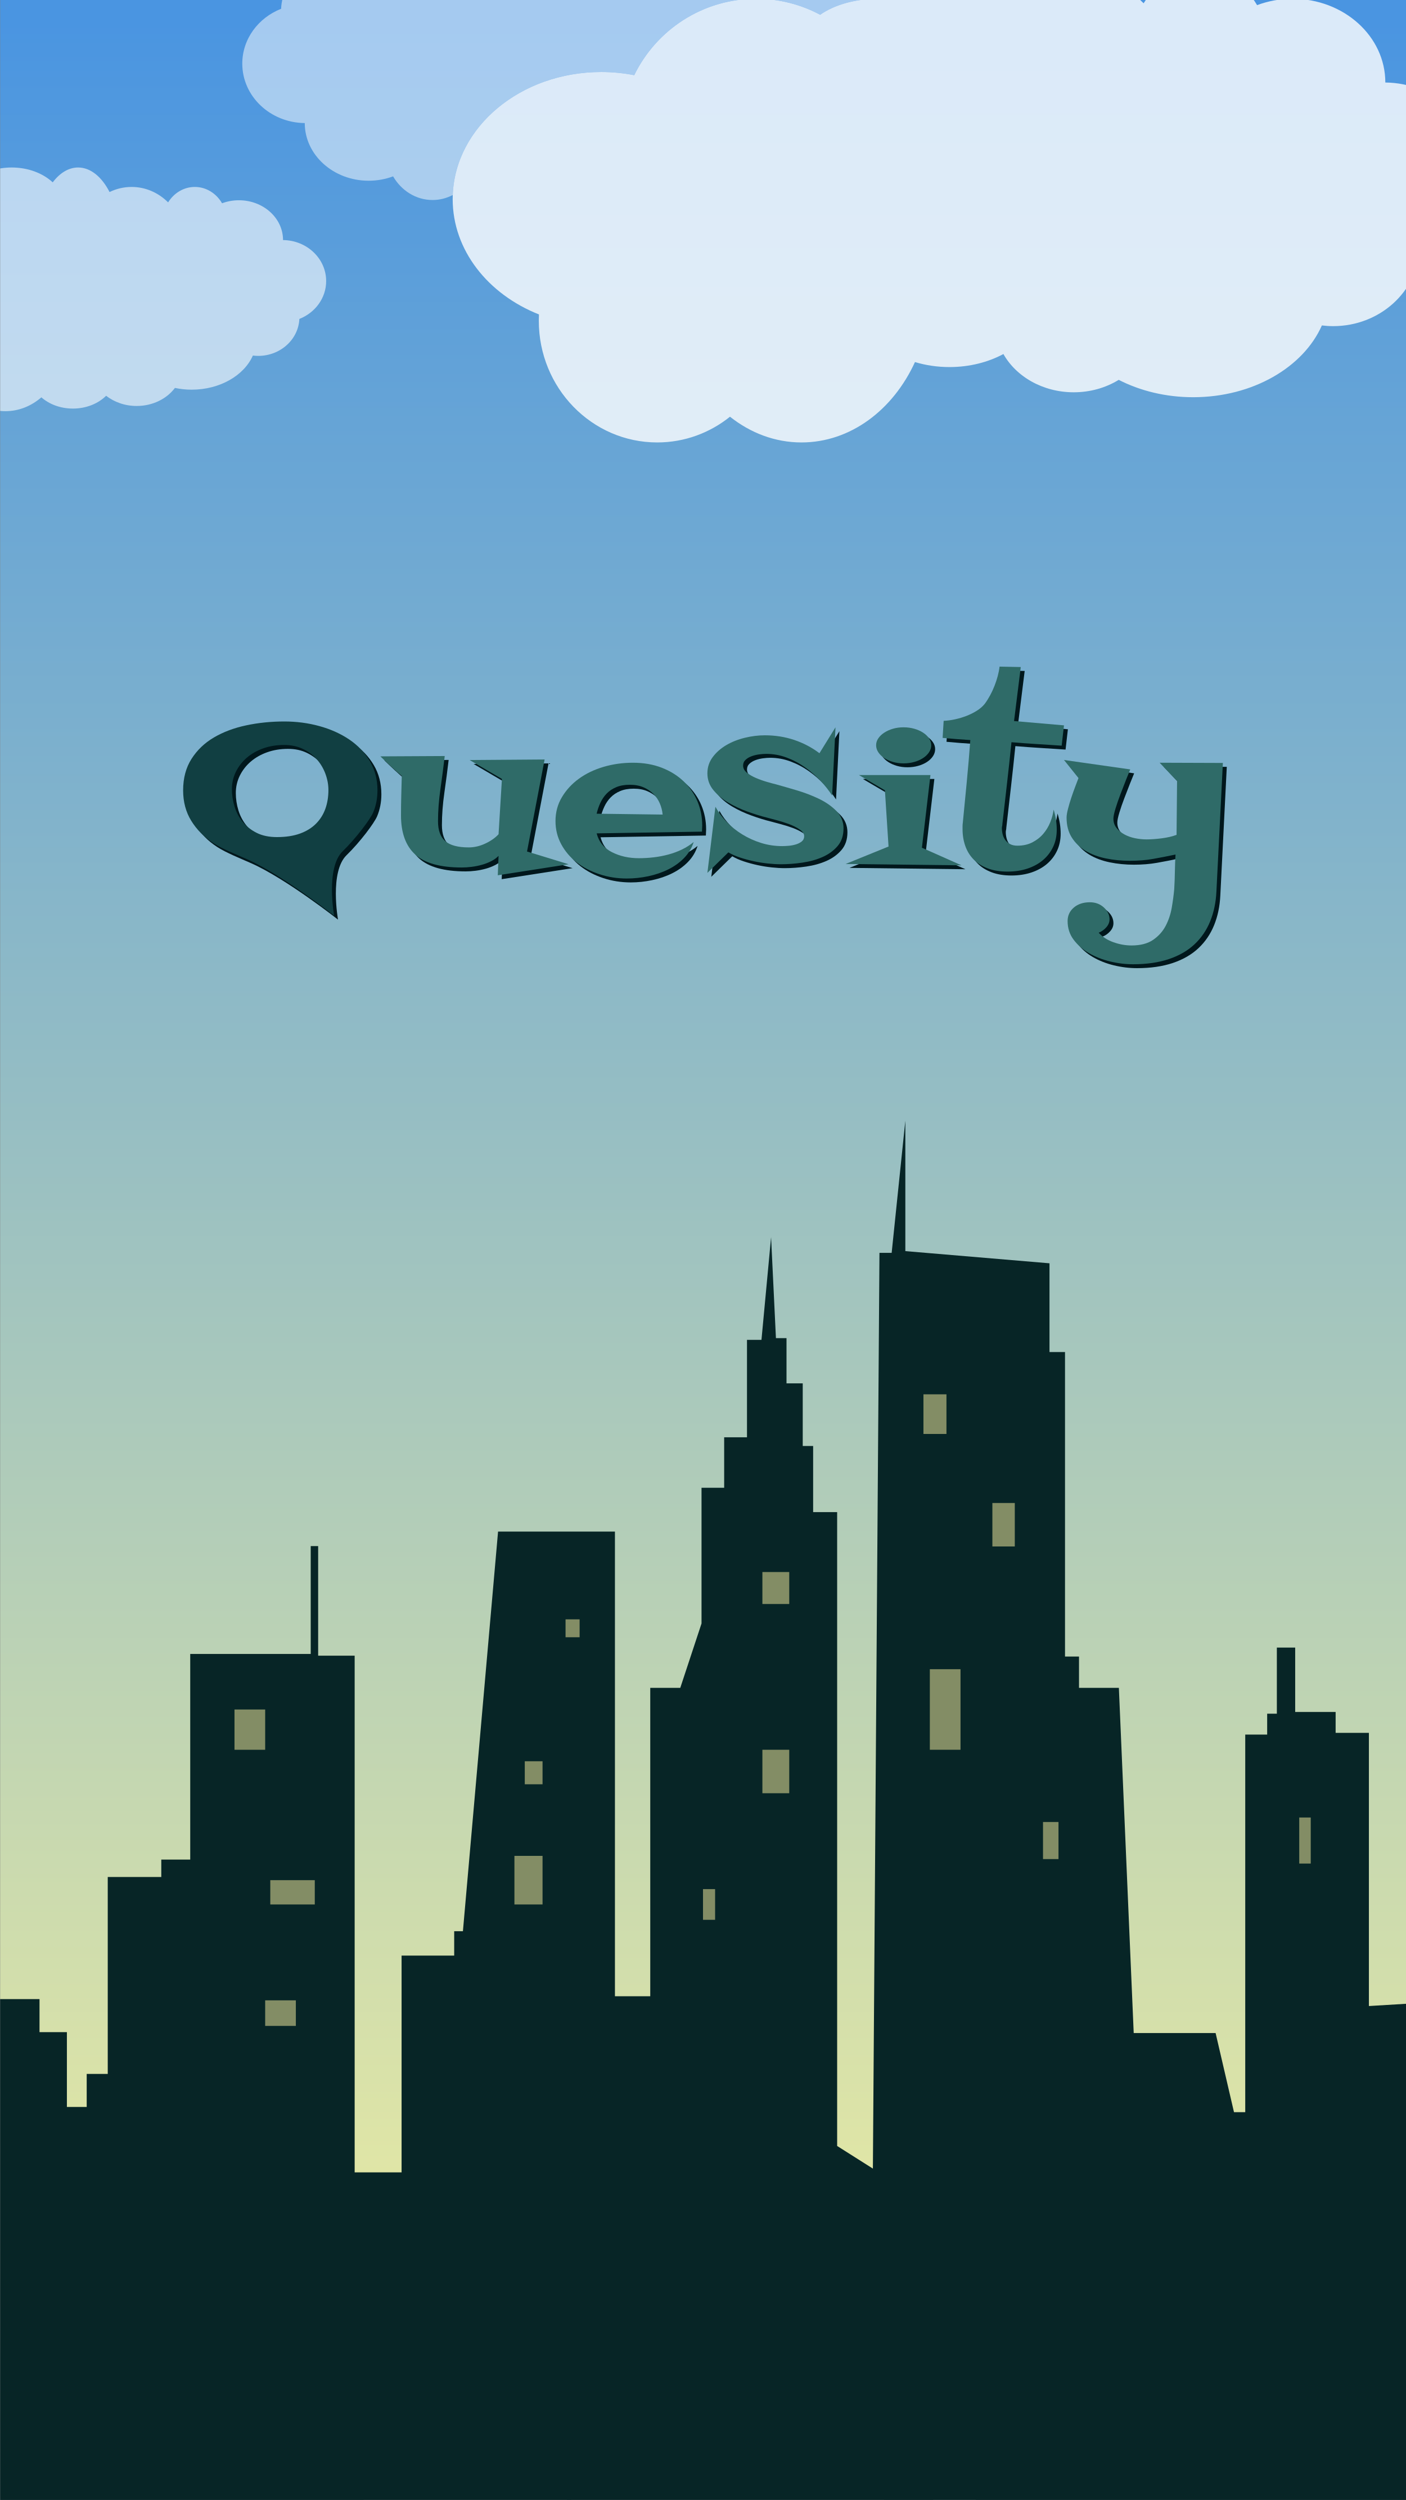 <?xml version="1.0" encoding="UTF-8" standalone="no"?>
<!-- Created with Inkscape (http://www.inkscape.org/) -->

<svg
   xmlns:dc="http://purl.org/dc/elements/1.1/"
   xmlns:cc="http://creativecommons.org/ns#"
   xmlns:rdf="http://www.w3.org/1999/02/22-rdf-syntax-ns#"
   xmlns:svg="http://www.w3.org/2000/svg"
   xmlns="http://www.w3.org/2000/svg"
   version="1.1"
   width="1350"
   height="2400"
   id="svg2"
   xml:space="preserve"><rect width="100%" height="100%" fill="#808080" stroke="none"/><defs
     id="defs6"><clipPath
       id="clipPath16"><path
         d="m 0,1920 1080,0 L 1080,0 0,0 0,1920 z"
         id="path18" /></clipPath><clipPath
       id="clipPath24"><path
         d="m -123.193,45.861 1256.993,0 0,-2015.861 -1256.993,0 0,2015.861 z"
         id="path26" /></clipPath><clipPath
       id="clipPath28"><path
         d="m -123.193,45.861 1256.993,0 0,-2015.861 -1256.993,0 0,2015.861 z"
         id="path30" /></clipPath><mask
       id="mask32"><g
         id="g34"><g
           clip-path="url(#clipPath24)"
           id="g36"><path
             d="m -123.193,45.861 1256.997,0 0,-2015.861 -1256.997,0 0,2015.861 z"
             id="path38"
             style="fill:#000000;fill-opacity:1;fill-rule:nonzero;stroke:none" /><g
             id="g40"><g
               id="g42" /><g
               id="g44"><g
                 clip-path="url(#clipPath28)"
                 id="g46"><path
                   d="m 1080,-1970 -1080,0 0,1920 1080,0 0,-1920 z"
                   id="path48"
                   style="fill:#ffffff;fill-opacity:1;fill-rule:nonzero;stroke:none" /></g></g></g></g></g></mask><clipPath
       id="clipPath54"><path
         d="m -123.193,45.861 1256.993,0 0,-2015.861 -1256.993,0 0,2015.861 z"
         id="path56" /></clipPath><clipPath
       id="clipPath58"><path
         d="m 186.103,45.861 502.537,0 0,-249.456 -502.537,0 0,249.456 z"
         id="path60" /></clipPath><clipPath
       id="clipPath62"><path
         d="m 347.717,3.857 786.083,0 0,-393.617 -786.083,0 0,393.617 z"
         id="path64" /></clipPath><clipPath
       id="clipPath98"><path
         d="m 0,1920 1080,0 L 1080,0 0,0 0,1920 z"
         id="path100" /></clipPath><clipPath
       id="clipPath106"><path
         d="m -189.279,2015.86 1676.299,0 0,-2015.86 -1676.299,0 0,2015.86 z"
         id="path108" /></clipPath><clipPath
       id="clipPath110"><path
         d="m -189.279,2015.86 1676.299,0 0,-2015.86 -1676.299,0 0,2015.86 z"
         id="path112" /></clipPath><mask
       id="mask114"><g
         id="g116"><g
           clip-path="url(#clipPath106)"
           id="g118"><path
             d="m -189.279,2015.861 1676.295,0 0,-2015.861 -1676.295,0 0,2015.861 z"
             id="path120"
             style="fill:#000000;fill-opacity:1;fill-rule:nonzero;stroke:none" /><g
             id="g122"><g
               id="g124" /><g
               id="g126"><g
                 clip-path="url(#clipPath110)"
                 id="g128"><path
                   d="M 1080,0 0,0 l 0,1920 1080,0 0,-1920 z"
                   id="path130"
                   style="fill:#ffffff;fill-opacity:1;fill-rule:nonzero;stroke:none" /></g></g></g></g></g></mask><clipPath
       id="clipPath136"><path
         d="m -189.279,2015.86 1676.299,0 0,-2015.86 -1676.299,0 0,2015.86 z"
         id="path138" /></clipPath><clipPath
       id="clipPath140"><path
         d="M 1080,0 0,0 l 0,1920 1080,0 0,-1920 z"
         id="path142" /></clipPath><linearGradient
       x1="0"
       y1="0"
       x2="1"
       y2="0"
       id="linearGradient144"
       gradientUnits="userSpaceOnUse"
       gradientTransform="matrix(-8.39e-5,1920,1920,8.39e-5,540,-2.136e-4)"
       spreadMethod="pad"><stop
         id="stop146"
         style="stop-color:#f5f19e;stop-opacity:1"
         offset="0" /><stop
         id="stop148"
         style="stop-color:#4a95e1;stop-opacity:1"
         offset="1" /></linearGradient><clipPath
       id="clipPath150"><path
         d="m 180.125,849.271 826.705,0 0,-485.027 -826.705,0 0,485.027 z"
         id="path152" /></clipPath><clipPath
       id="clipPath154"><path
         d="m 186.103,2015.86 502.537,0 0,-249.46 -502.537,0 0,249.46 z"
         id="path156" /></clipPath><clipPath
       id="clipPath158"><path
         d="m 347.717,1973.86 786.083,0 0,-393.62 -786.083,0 0,393.62 z"
         id="path160" /></clipPath><clipPath
       id="clipPath162"><path
         d="m -123.193,1791.38 373.73,0 0,-187.14 -373.73,0 0,187.14 z"
         id="path164" /></clipPath><clipPath
       id="clipPath166"><path
         d="m 143.666,1405.09 798.668,0 0,-228.56 -798.668,0 0,228.56 z"
         id="path168" /></clipPath></defs><g
     transform="matrix(1.25,0,0,-1.25,0,2400)"
     id="g10"><g
       id="g12"><g
         clip-path="url(#clipPath16)"
         id="g14"><g
           id="g20"><g
             id="g22" /><g
             mask="url(#mask32)"
             id="g50"><g
               id="g52" /><g
               id="g66"><g
                 clip-path="url(#clipPath54)"
                 id="g68"><g
                   id="g70"><g
                     id="g72" /><g
                     id="g74"><g
                       clip-path="url(#clipPath58)"
                       id="g76"
                       style="opacity:0.5"><g
                         transform="translate(461.832,-105.297)"
                         id="g78"><path
                           d="m 0,0 c 8.715,0 17.186,-0.863 25.339,-2.444 16.898,34.733 52.52,58.675 93.742,58.675 17.738,0 34.432,-4.445 49.052,-12.263 10.767,7.507 26.654,12.263 44.389,12.263 0.686,0 1.366,-0.017 2.047,-0.031 3.427,9.015 7.551,17.163 12.239,24.216 -2.194,1.102 -4.452,2.121 -6.776,3.041 0.056,1.107 0.084,2.222 0.084,3.344 0,35.543 -28.049,64.357 -62.65,64.357 -14.521,0 -27.876,-5.089 -38.501,-13.607 -10.83,8.591 -23.83,13.607 -37.816,13.607 -25.912,0 -48.455,-17.186 -60.043,-42.514 -5.645,1.701 -11.795,2.647 -18.24,2.647 -10.643,0 -20.487,-2.559 -28.543,-6.894 -6.773,11.987 -20.887,20.234 -37.208,20.234 -8.861,0 -17.066,-2.437 -23.804,-6.575 -11.321,5.799 -24.849,9.182 -39.389,9.182 -31.545,0 -58.336,-15.873 -68.089,-37.965 -1.956,0.239 -3.944,0.375 -5.968,0.375 -24.62,0 -44.699,-18.234 -45.775,-41.106 -17.511,-6.89 -29.819,-23.152 -29.819,-42.121 0,-25.036 21.44,-45.355 47.993,-45.629 l 0,-0.013 c 0,-24.449 21.972,-44.269 49.076,-44.269 6.653,0 12.992,1.199 18.774,3.361 6.326,-10.911 17.529,-18.169 30.303,-18.169 5.568,0 10.834,1.388 15.533,3.847 C -112.119,-42.008 -61.799,0 0,0"
                           id="path80"
                           style="fill:#ffffff;fill-opacity:1;fill-rule:nonzero;stroke:none" /></g></g></g></g><g
                   id="g82"><g
                     id="g84" /><g
                     id="g86"><g
                       clip-path="url(#clipPath62)"
                       id="g88"
                       style="opacity:0.8"><g
                         transform="translate(1064.121,-113.361)"
                         id="g90"><path
                           d="m 0,0 0,0.019 c 0,35.499 -31.9,64.276 -71.255,64.276 -9.659,0 -18.862,-1.741 -27.258,-4.881 -9.185,15.842 -25.451,26.381 -43.997,26.381 -17.984,0 -33.831,-9.903 -43.15,-24.946 -15.443,15.463 -36.184,24.946 -59.005,24.946 -12.701,0 -24.75,-2.956 -35.611,-8.221 -12.425,24.304 -30.564,39.645 -50.781,39.645 -16.997,0 -32.527,-10.841 -44.424,-28.739 -4.689,-7.053 -8.813,-15.201 -12.24,-24.216 -0.68,0.014 -1.36,0.031 -2.047,0.031 -17.735,0 -33.622,-4.756 -44.388,-12.263 -14.62,7.818 -31.315,12.263 -49.053,12.263 -41.222,0 -76.844,-23.942 -93.741,-58.675 -8.154,1.581 -16.624,2.444 -25.34,2.444 -61.799,0 -112.118,-42.008 -114.049,-94.451 -0.039,-1.039 -0.065,-2.08 -0.065,-3.126 0,-39.279 27.155,-73.114 66.277,-88.587 -0.081,-1.608 -0.122,-3.227 -0.122,-4.856 0,-51.607 40.725,-93.442 90.963,-93.442 21.084,0 40.474,7.388 55.9,19.756 15.726,-12.474 34.6,-19.756 54.907,-19.756 37.624,0 70.354,24.953 87.179,61.727 8.196,-2.47 17.125,-3.843 26.484,-3.843 15.452,0 29.744,3.715 41.441,10.01 9.833,-17.404 30.326,-29.379 54.024,-29.379 12.865,0 24.778,3.538 34.562,9.547 16.437,-8.42 36.077,-13.332 57.188,-13.332 45.801,0 84.701,23.047 98.862,55.122 2.839,-0.347 5.726,-0.544 8.666,-0.544 35.746,0 64.899,26.475 66.461,59.683 25.425,10.003 43.295,33.615 43.295,61.157 C 69.683,-29.899 38.554,-0.398 0,0"
                           id="path92"
                           style="fill:#ffffff;fill-opacity:1;fill-rule:nonzero;stroke:none" /></g></g></g></g></g></g></g></g></g></g><g
       id="g94"><g
         clip-path="url(#clipPath98)"
         id="g96"><g
           id="g102"><g
             id="g104" /><g
             mask="url(#mask114)"
             id="g132"><g
               id="g134" /><g
               id="g170"><g
                 clip-path="url(#clipPath136)"
                 id="g172"><g
                   id="g174"><g
                     clip-path="url(#clipPath140)"
                     id="g176"><g
                       id="g178"><g
                         id="g180"><path
                           d="M 1080,0 0,0 l 0,1920 1080,0 0,-1920 z"
                           id="path182"
                           style="fill:url(#linearGradient144);stroke:none" /></g></g></g></g><g
                   transform="translate(-189.267,367.498)"
                   id="g184"><path
                     d="m 0,0 -0.013,-367.498 1676.283,0 0.012,300.688 -12.507,0 0,26.724 -12.424,0 -23.609,117.585 -41.004,0 0,13.362 -21.124,0 0,12.026 -16.152,0 0,121.593 -26.094,0 0,84.019 -14.911,0 0,20.204 -7.455,0 0,21.379 -6.213,0 0,-21.379 -18.638,0 0,-20.204 -27.336,0 0,-169.535 -17.395,0 0,-74.827 -7.455,0 0,-12.026 -32.307,0 0,21.379 -31.753,0 0,20.043 -34.101,0 0,-29.396 -16.154,0 11.183,-58.792 -11.183,-1.336 -2.485,12.025 -66.393,-4.008 0,209.782 -25.555,0 0,16.034 -31.064,0 0,49.439 -14.083,0 0,-50.775 -7.44,0 0,-16.034 -16.843,0 0,-289.954 -8.641,0 -14.122,60.774 -62.908,0 -11.4,265.068 -30.616,0 0,24.051 -10.749,0 0,233.834 -11.919,0 0,68.146 -110.732,9.354 0,100.214 -10.507,-101.551 -9.374,0 -5.052,-703.218 -27.447,17.371 0,486.755 -18.445,0 0,50.775 -7.991,0 0,48.103 -12.465,0 0,34.741 -8.122,0 -3.728,77.499 -7.382,-78.835 -11.122,0 0,-74.827 -17.53,0 0,-38.75 -17.395,0 0,-104.223 -16.327,-49.439 -23.056,0 0,-236.827 -27.129,0 0,356.851 -89.774,0 -27,-306.902 -6.699,0 0,-18.707 -40.414,0 0,-166.465 -36.043,0 0,396.757 -28.042,0 0,84.18 -5.708,0 0,-82.844 -92.552,0 0,-157.913 -22.229,0 0,-13.361 -41.127,0 0,-151.215 -16.168,0 0,-25.388 -15.211,0 0,57.457 -21.035,0 0,25.387 -81.695,0 0,-26.724 -22.366,0 0,-28.059 -12.425,0 0,-18.707 -19.881,0 0,54.784 L 0,0 z"
                     id="path186"
                     style="fill:#072526;fill-opacity:1;fill-rule:nonzero;stroke:none" /></g><g
                   id="g188"><g
                     id="g190" /><g
                     id="g192"><g
                       clip-path="url(#clipPath150)"
                       id="g194"
                       style="opacity:0.5"><path
                         d="m 727.008,818.834 -17.674,0 0,30.437 17.674,0 0,-30.437 z"
                         id="path196"
                         style="fill:#fff6a4;fill-opacity:1;fill-rule:nonzero;stroke:none" /><path
                         d="m 779.498,732.433 -17.216,0 0,33.382 17.216,0 0,-33.382 z"
                         id="path198"
                         style="fill:#fff6a4;fill-opacity:1;fill-rule:nonzero;stroke:none" /><path
                         d="m 737.808,576.321 -23.564,0 0,61.856 23.564,0 0,-61.856 z"
                         id="path200"
                         style="fill:#fff6a4;fill-opacity:1;fill-rule:nonzero;stroke:none" /><path
                         d="m 813.068,492.374 -11.89,0 0,28.473 11.89,0 0,-28.473 z"
                         id="path202"
                         style="fill:#fff6a4;fill-opacity:1;fill-rule:nonzero;stroke:none" /><path
                         d="m 606.241,542.938 -20.618,0 0,33.382 20.618,0 0,-33.382 z"
                         id="path204"
                         style="fill:#fff6a4;fill-opacity:1;fill-rule:nonzero;stroke:none" /><path
                         d="m 549.295,445.737 -9.295,0 0,23.564 9.295,0 0,-23.564 z"
                         id="path206"
                         style="fill:#fff6a4;fill-opacity:1;fill-rule:nonzero;stroke:none" /><path
                         d="m 606.241,688.25 -20.618,0 0,24.546 20.618,0 0,-24.546 z"
                         id="path208"
                         style="fill:#fff6a4;fill-opacity:1;fill-rule:nonzero;stroke:none" /><path
                         d="m 445.22,662.723 -10.8,0 0,13.746 10.8,0 0,-13.746 z"
                         id="path210"
                         style="fill:#fff6a4;fill-opacity:1;fill-rule:nonzero;stroke:none" /><path
                         d="m 416.747,549.811 -13.642,0 0,17.673 13.642,0 0,-17.673 z"
                         id="path212"
                         style="fill:#fff6a4;fill-opacity:1;fill-rule:nonzero;stroke:none" /><path
                         d="m 416.747,457.519 -21.6,0 0,37.31 21.6,0 0,-37.31 z"
                         id="path214"
                         style="fill:#fff6a4;fill-opacity:1;fill-rule:nonzero;stroke:none" /><path
                         d="m 227.253,364.244 -23.564,0 0,19.637 23.564,0 0,-19.637 z"
                         id="path216"
                         style="fill:#fff6a4;fill-opacity:1;fill-rule:nonzero;stroke:none" /><path
                         d="m 241.795,457.519 -34.179,0 0,18.655 34.179,0 0,-18.655 z"
                         id="path218"
                         style="fill:#fff6a4;fill-opacity:1;fill-rule:nonzero;stroke:none" /><path
                         d="m 203.688,576.321 -23.564,0 0,30.928 23.564,0 0,-30.928 z"
                         id="path220"
                         style="fill:#fff6a4;fill-opacity:1;fill-rule:nonzero;stroke:none" /><path
                         d="m 1006.831,488.938 -8.837,0 0,35.346 8.837,0 0,-35.346 z"
                         id="path222"
                         style="fill:#fff6a4;fill-opacity:1;fill-rule:nonzero;stroke:none" /></g></g></g><g
                   id="g224"><g
                     id="g226" /><g
                     id="g228"><g
                       clip-path="url(#clipPath154)"
                       id="g230"
                       style="opacity:0.5"><g
                         transform="translate(461.832,1864.703)"
                         id="g232"><path
                           d="m 0,0 c 8.715,0 17.186,-0.863 25.339,-2.444 16.898,34.733 52.52,58.675 93.742,58.675 17.738,0 34.432,-4.445 49.052,-12.263 10.767,7.507 26.654,12.263 44.389,12.263 0.686,0 1.366,-0.017 2.047,-0.031 3.427,9.015 7.551,17.163 12.239,24.216 -2.194,1.102 -4.452,2.121 -6.776,3.041 0.056,1.107 0.084,2.222 0.084,3.344 0,35.543 -28.049,64.357 -62.65,64.357 -14.521,0 -27.876,-5.089 -38.501,-13.607 -10.83,8.591 -23.83,13.607 -37.816,13.607 -25.912,0 -48.455,-17.186 -60.043,-42.514 -5.645,1.702 -11.795,2.647 -18.24,2.647 -10.643,0 -20.487,-2.558 -28.543,-6.894 -6.773,11.987 -20.887,20.234 -37.208,20.234 -8.861,0 -17.066,-2.437 -23.804,-6.575 -11.321,5.799 -24.849,9.182 -39.389,9.182 -31.545,0 -58.336,-15.873 -68.089,-37.965 -1.956,0.239 -3.944,0.375 -5.968,0.375 -24.62,0 -44.699,-18.234 -45.775,-41.106 -17.511,-6.89 -29.819,-23.152 -29.819,-42.121 0,-25.036 21.44,-45.355 47.993,-45.629 l 0,-0.013 c 0,-24.449 21.972,-44.269 49.076,-44.269 6.653,0 12.992,1.199 18.774,3.361 6.326,-10.911 17.529,-18.169 30.303,-18.169 5.568,0 10.834,1.388 15.533,3.847 C -112.119,-42.008 -61.799,0 0,0"
                           id="path234"
                           style="fill:#ffffff;fill-opacity:1;fill-rule:nonzero;stroke:none" /></g></g></g></g><g
                   id="g236"><g
                     id="g238" /><g
                     id="g240"><g
                       clip-path="url(#clipPath158)"
                       id="g242"
                       style="opacity:0.8"><g
                         transform="translate(1064.121,1856.639)"
                         id="g244"><path
                           d="m 0,0 0,0.019 c 0,35.499 -31.9,64.276 -71.255,64.276 -9.659,0 -18.862,-1.741 -27.258,-4.881 -9.185,15.842 -25.451,26.381 -43.997,26.381 -17.984,0 -33.831,-9.903 -43.15,-24.946 -15.443,15.463 -36.184,24.946 -59.005,24.946 -12.701,0 -24.75,-2.956 -35.611,-8.221 -12.425,24.304 -30.564,39.645 -50.781,39.645 -16.997,0 -32.527,-10.841 -44.424,-28.739 -4.689,-7.053 -8.813,-15.201 -12.24,-24.216 -0.68,0.014 -1.36,0.031 -2.047,0.031 -17.735,0 -33.622,-4.756 -44.388,-12.263 -14.62,7.818 -31.315,12.263 -49.053,12.263 -41.222,0 -76.844,-23.942 -93.741,-58.675 -8.154,1.581 -16.624,2.444 -25.34,2.444 -61.799,0 -112.118,-42.008 -114.049,-94.451 -0.039,-1.038 -0.065,-2.08 -0.065,-3.126 0,-39.279 27.155,-73.114 66.277,-88.587 -0.081,-1.608 -0.122,-3.227 -0.122,-4.856 0,-51.607 40.725,-93.443 90.963,-93.443 21.084,0 40.474,7.39 55.9,19.757 15.726,-12.474 34.6,-19.757 54.907,-19.757 37.624,0 70.354,24.954 87.179,61.728 8.196,-2.47 17.125,-3.843 26.484,-3.843 15.452,0 29.744,3.715 41.441,10.01 9.833,-17.404 30.326,-29.379 54.024,-29.379 12.865,0 24.778,3.538 34.562,9.547 16.437,-8.42 36.077,-13.332 57.188,-13.332 45.801,0 84.701,23.047 98.862,55.122 2.839,-0.347 5.726,-0.544 8.666,-0.544 35.746,0 64.899,26.475 66.461,59.683 25.425,10.003 43.295,33.615 43.295,61.157 C 69.683,-29.899 38.554,-0.398 0,0"
                           id="path246"
                           style="fill:#ffffff;fill-opacity:1;fill-rule:nonzero;stroke:none" /></g></g></g></g><g
                   id="g248"><g
                     id="g250" /><g
                     id="g252"><g
                       clip-path="url(#clipPath162)"
                       id="g254"
                       style="opacity:0.6"><g
                         transform="translate(217.408,1735.651)"
                         id="g256"><path
                           d="m 0,0 0,0.009 c 0,16.877 -15.167,30.559 -33.877,30.559 -4.591,0 -8.967,-0.828 -12.959,-2.321 -4.367,7.532 -12.101,12.543 -20.918,12.543 -8.55,0 -16.083,-4.709 -20.514,-11.86 -7.342,7.351 -17.203,11.86 -28.054,11.86 -6.038,0 -11.766,-1.405 -16.93,-3.909 -5.907,11.555 -14.53,18.848 -24.142,18.848 -7.339,0 -14.102,-4.252 -19.519,-11.405 -7.52,6.969 -18.836,11.405 -31.495,11.405 -21.545,0 -39.196,-12.847 -40.859,-29.17 -10.937,-4.7 -19.844,-13.22 -25.033,-23.887 -3.876,0.752 -7.904,1.162 -12.046,1.162 -29.964,0 -54.255,-20.77 -54.255,-46.391 0,-18.674 12.911,-34.761 31.51,-42.117 -0.038,-0.765 -0.058,-1.534 -0.058,-2.309 0,-24.535 19.362,-44.425 43.246,-44.425 10.024,0 19.244,3.513 26.577,9.392 7.477,-5.93 16.45,-9.392 26.105,-9.392 10.306,0 19.836,3.944 27.596,10.626 6.028,-5.303 14.645,-8.626 24.217,-8.626 10.288,0 19.475,3.835 25.528,9.846 6.208,-4.876 14.44,-7.846 23.472,-7.846 12.309,0 23.126,5.519 29.366,13.857 4.107,-0.861 8.413,-1.345 12.868,-1.345 21.775,0 40.269,10.957 47.002,26.207 1.349,-0.166 2.722,-0.26 4.119,-0.26 16.996,0 30.856,12.588 31.598,28.376 12.089,4.756 20.584,15.982 20.584,29.076 C 33.129,-14.215 18.33,-0.189 0,0"
                           id="path258"
                           style="fill:#ffffff;fill-opacity:1;fill-rule:nonzero;stroke:none" /></g></g></g></g><g
                   id="g260"><g
                     id="g262" /><g
                     id="g264"><g
                       clip-path="url(#clipPath166)"
                       id="g266"><g
                         transform="translate(439.835,1253.322)"
                         id="g268"><path
                           d="m 0,0 -54.465,-8.458 0.598,14.924 c -1.462,-1.546 -3.313,-2.903 -5.567,-4.062 -2.255,-1.162 -4.672,-2.101 -7.255,-2.819 -2.584,-0.716 -5.202,-1.246 -7.853,-1.577 -2.65,-0.331 -5.167,-0.496 -7.552,-0.496 -16.567,0 -28.493,3.315 -35.78,9.952 -7.289,6.631 -10.933,16.639 -10.933,30.024 0,5.196 0.065,10.283 0.199,15.259 0.133,4.976 0.264,10.008 0.397,15.094 -4.649,3.758 -11.564,10.268 -16.443,15.008 l 49.439,0.252 c -0.927,-7.961 -2.02,-16.335 -3.276,-25.129 -1.263,-8.789 -1.891,-17.113 -1.891,-24.965 0,-6.968 1.854,-12.055 5.566,-15.26 3.711,-3.206 9.74,-4.811 18.089,-4.811 4.239,0 8.479,0.994 12.72,2.986 4.239,1.991 7.618,4.369 10.14,7.133 l 2.583,42.464 -24.791,14.51 57.587,0.418 L -32.003,9.786 0,0 z"
                           id="path270"
                           style="fill:#00171c;fill-opacity:1;fill-rule:nonzero;stroke:none" /></g><g
                         transform="translate(511.992,1291.472)"
                         id="g272"><path
                           d="m 0,0 c -0.271,2.985 -0.998,5.863 -2.189,8.628 -1.194,2.76 -2.852,5.196 -4.969,7.299 -2.12,2.097 -4.673,3.785 -7.654,5.058 -2.982,1.27 -6.459,1.904 -10.435,1.904 -3.976,0 -7.423,-0.607 -10.336,-1.825 -2.916,-1.215 -5.369,-2.847 -7.356,-4.893 -1.988,-2.047 -3.611,-4.42 -4.869,-7.129 -1.259,-2.714 -2.221,-5.505 -2.883,-8.38 L 0,0 z m 30.409,-8.458 c 0,-0.779 -0.032,-1.55 -0.098,-2.323 -0.07,-0.774 -0.1,-1.55 -0.1,-2.323 l -80.902,-1.33 c 1.722,-6.525 5.631,-11.331 11.73,-14.427 6.092,-3.1 12.985,-4.644 20.67,-4.644 3.71,0 7.485,0.22 11.333,0.662 3.84,0.441 7.615,1.159 11.327,2.157 3.709,0.993 7.223,2.295 10.536,3.895 3.31,1.605 6.294,3.514 8.946,5.726 -1.463,-4.645 -3.91,-8.738 -7.354,-12.275 -3.447,-3.541 -7.522,-6.471 -12.226,-8.789 -4.706,-2.322 -9.808,-4.065 -15.304,-5.228 -5.503,-1.16 -10.969,-1.743 -16.401,-1.743 -7.422,0 -14.48,1.107 -21.169,3.32 -6.694,2.211 -12.523,5.252 -17.493,9.125 -4.968,3.867 -8.915,8.512 -11.826,13.93 -2.919,5.417 -4.374,11.336 -4.374,17.747 0,6.749 1.656,12.884 4.972,18.412 3.311,5.528 7.682,10.256 13.117,14.183 5.434,3.923 11.729,6.936 18.884,9.037 7.155,2.102 14.643,3.156 22.464,3.156 8.213,0 15.601,-1.274 22.16,-3.818 6.56,-2.543 12.157,-6.025 16.798,-10.444 4.636,-4.429 8.179,-9.543 10.635,-15.348 2.448,-5.803 3.675,-12.021 3.675,-18.658"
                           id="path274"
                           style="fill:#00171c;fill-opacity:1;fill-rule:nonzero;stroke:none" /></g><g
                         transform="translate(650.936,1280.856)"
                         id="g276"><path
                           d="m 0,0 c 0,-5.533 -1.527,-10.062 -4.574,-13.604 -3.05,-3.537 -6.892,-6.329 -11.529,-8.375 -4.641,-2.047 -9.806,-3.481 -15.504,-4.313 -5.699,-0.828 -11.2,-1.242 -16.497,-1.242 -3.052,0 -6.395,0.193 -10.039,0.579 -3.645,0.386 -7.256,0.966 -10.835,1.743 -3.576,0.773 -7.057,1.711 -10.435,2.819 -3.381,1.104 -6.395,2.433 -9.046,3.983 l -16.099,-15.757 6.163,50.757 c 2.25,-4.093 5.132,-7.961 8.645,-11.613 3.513,-3.648 7.521,-6.858 12.025,-9.621 4.505,-2.764 9.345,-4.95 14.512,-6.554 5.169,-1.601 10.534,-2.406 16.103,-2.406 1.454,0 3.146,0.088 5.067,0.253 1.92,0.165 3.775,0.525 5.564,1.076 1.79,0.553 3.282,1.33 4.473,2.323 1.194,0.997 1.789,2.322 1.789,3.983 0,1.876 -1.191,3.619 -3.578,5.22 -2.384,1.605 -5.167,2.989 -8.347,4.148 -3.179,1.164 -6.361,2.156 -9.541,2.985 -3.182,0.833 -5.566,1.468 -7.158,1.909 -4.505,1.105 -9.441,2.627 -14.808,4.563 -5.366,1.931 -10.334,4.254 -14.907,6.967 -4.572,2.709 -8.384,5.915 -11.428,9.622 -3.051,3.702 -4.574,7.984 -4.574,12.854 0,4.645 1.357,8.789 4.075,12.441 2.713,3.647 6.193,6.714 10.435,9.202 4.24,2.493 8.975,4.369 14.213,5.639 5.234,1.273 10.369,1.908 15.404,1.908 7.952,0 15.47,-1.187 22.562,-3.564 7.086,-2.382 13.549,-5.781 19.383,-10.201 L -6.163,77.629 -8.748,25.214 c -2.387,3.757 -5.367,7.546 -8.945,11.359 -3.578,3.818 -7.554,7.271 -11.926,10.371 -4.374,3.091 -9.078,5.579 -14.113,7.46 -5.038,1.881 -10.271,2.819 -15.705,2.819 -1.588,0 -3.411,-0.138 -5.465,-0.409 -2.056,-0.281 -3.974,-0.75 -5.763,-1.412 -1.789,-0.662 -3.315,-1.578 -4.573,-2.737 -1.261,-1.163 -1.889,-2.63 -1.889,-4.397 0,-2.101 0.959,-3.927 2.883,-5.472 1.919,-1.55 4.239,-2.902 6.957,-4.066 2.714,-1.159 5.499,-2.157 8.348,-2.985 2.848,-0.828 5.198,-1.467 7.056,-1.908 4.773,-1.324 10.139,-2.875 16.101,-4.64 5.964,-1.771 11.595,-3.928 16.898,-6.472 5.297,-2.543 9.768,-5.67 13.415,-9.373 C -1.827,9.65 0,5.197 0,0"
                           id="path278"
                           style="fill:#00171c;fill-opacity:1;fill-rule:nonzero;stroke:none" /></g><g
                         transform="translate(718.316,1344.697)"
                         id="g280"><path
                           d="m 0,0 c 0,-1.906 -0.563,-3.707 -1.689,-5.395 -1.125,-1.692 -2.651,-3.167 -4.573,-4.424 -1.92,-1.256 -4.175,-2.254 -6.756,-2.989 -2.584,-0.737 -5.337,-1.104 -8.249,-1.104 -2.915,0 -5.633,0.367 -8.149,1.104 -2.521,0.735 -4.741,1.733 -6.66,2.989 -1.925,1.257 -3.445,2.732 -4.571,4.424 -1.13,1.688 -1.689,3.489 -1.689,5.395 0,1.908 0.559,3.686 1.689,5.335 1.126,1.644 2.646,3.097 4.571,4.355 1.919,1.256 4.139,2.254 6.66,2.992 2.516,0.736 5.234,1.106 8.149,1.106 2.912,0 5.665,-0.37 8.249,-1.106 2.581,-0.738 4.836,-1.736 6.756,-2.992 C -4.34,8.432 -2.814,6.979 -1.689,5.335 -0.563,3.686 0,1.908 0,0 m 23.257,-92.203 -89.049,1.038 32.996,13.398 -2.782,43.175 -19.934,11.705 54.915,0 -6.557,-55.795 30.411,-13.521 z"
                           id="path282"
                           style="fill:#00171c;fill-opacity:1;fill-rule:nonzero;stroke:none" /></g><g
                         transform="translate(820.288,1359.979)"
                         id="g284"><path
                           d="m 0,0 -1.789,-15.596 c -6.493,0.442 -12.92,0.856 -19.28,1.247 -6.36,0.387 -12.789,0.855 -19.28,1.407 -1.062,-10.504 -2.187,-20.958 -3.38,-31.347 -1.19,-10.394 -2.383,-20.848 -3.579,-31.353 0,-0.553 -0.067,-1.109 -0.198,-1.656 -0.133,-0.557 -0.2,-1.108 -0.2,-1.66 0,-1.55 0.2,-3.128 0.599,-4.728 0.398,-1.605 1.057,-3.041 1.987,-4.313 0.928,-1.27 2.155,-2.323 3.677,-3.151 1.523,-0.829 3.41,-1.247 5.668,-1.247 4.37,0 8.211,0.855 11.526,2.576 3.312,1.712 6.092,3.895 8.35,6.549 2.253,2.653 4.042,5.611 5.365,8.877 1.322,3.261 2.184,6.494 2.583,9.705 1.592,-5.202 2.389,-10.346 2.389,-15.427 0,-4.87 -0.93,-9.267 -2.788,-13.19 -1.851,-3.927 -4.437,-7.294 -7.748,-10.118 -3.317,-2.819 -7.292,-4.999 -11.927,-6.554 -4.643,-1.545 -9.741,-2.318 -15.306,-2.318 -5.836,0 -10.935,0.828 -15.306,2.488 -4.372,1.657 -7.988,3.951 -10.835,6.881 -2.851,2.929 -4.968,6.387 -6.359,10.365 -1.391,3.983 -2.085,8.242 -2.085,12.778 l 0,2.487 c 0,0.773 0.062,1.601 0.198,2.484 1.06,10.726 2.087,21.318 3.077,31.766 0.997,10.45 1.889,21.037 2.686,31.767 -3.578,0.22 -7.124,0.468 -10.634,0.745 -3.514,0.275 -7.057,0.583 -10.635,0.915 l 0.794,13.098 c 2.784,0.115 5.696,0.501 8.745,1.164 3.05,0.662 5.997,1.549 8.849,2.653 2.849,1.104 5.497,2.433 7.95,3.983 2.448,1.545 4.471,3.317 6.062,5.308 1.459,1.989 2.814,4.144 4.077,6.466 1.258,2.325 2.384,4.756 3.378,7.299 0.995,2.544 1.822,5.06 2.486,7.547 0.658,2.488 1.125,4.894 1.388,7.216 L -33.194,44.783 -38.361,3.311 0,0 z"
                           id="path286"
                           style="fill:#00171c;fill-opacity:1;fill-rule:nonzero;stroke:none" /></g><g
                         transform="translate(942.334,1331.116)"
                         id="g288"><path
                           d="m 0,0 -4.967,-98.863 c -0.398,-8.291 -1.987,-15.862 -4.77,-22.719 -2.783,-6.857 -6.794,-12.744 -12.026,-17.666 -5.235,-4.92 -11.795,-8.71 -19.681,-11.364 -7.883,-2.653 -17.062,-3.978 -27.527,-3.978 -5.833,0 -11.731,0.718 -17.693,2.153 -5.964,1.439 -11.363,3.568 -16.197,6.387 -4.839,2.82 -8.784,6.278 -11.827,10.367 -3.05,4.093 -4.572,8.849 -4.572,14.267 0,4.203 1.589,7.657 4.772,10.366 3.176,2.709 7.284,4.061 12.323,4.061 4.235,0 7.818,-1.324 10.732,-3.978 2.914,-2.654 4.37,-5.694 4.37,-9.125 0,-2.213 -0.824,-4.254 -2.48,-6.136 -1.661,-1.88 -3.616,-3.26 -5.866,-4.148 2.912,-3.205 6.69,-5.638 11.331,-7.298 4.634,-1.656 9.274,-2.488 13.913,-2.488 6.888,0 12.421,1.439 16.598,4.313 4.174,2.88 7.387,6.472 9.642,10.78 2.248,4.314 3.807,8.988 4.669,14.019 0.861,5.031 1.493,9.759 1.887,14.178 0.267,4.539 0.433,8.987 0.498,13.356 0.068,4.369 0.233,8.762 0.496,13.186 -6.229,-1.329 -12.022,-2.461 -17.393,-3.399 -5.365,-0.943 -11.228,-1.411 -17.587,-1.411 -6.496,0 -12.695,0.606 -18.586,1.825 -5.902,1.214 -11.069,3.15 -15.506,5.804 -4.441,2.654 -7.984,6.08 -10.635,10.284 -2.651,4.203 -3.977,9.29 -3.977,15.26 0,1.661 0.366,3.901 1.095,6.72 0.727,2.819 1.589,5.721 2.586,8.706 0.992,2.989 2.018,5.859 3.077,8.628 1.06,2.759 1.857,4.861 2.388,6.3 l -11.133,13.889 50.888,-7.252 c -0.797,-1.881 -1.887,-4.59 -3.282,-8.126 -1.389,-3.542 -2.817,-7.216 -4.273,-11.033 -1.458,-3.814 -2.719,-7.465 -3.776,-10.946 -1.063,-3.482 -1.589,-6.053 -1.589,-7.714 0,-2.764 0.797,-5.142 2.386,-7.134 1.588,-1.991 3.611,-3.651 6.061,-4.975 2.448,-1.325 5.167,-2.296 8.15,-2.903 2.984,-0.607 5.93,-0.91 8.845,-0.91 3.446,0 7.322,0.271 11.627,0.827 4.305,0.553 8.118,1.436 11.434,2.654 l 0.393,41.301 L -48.561,0.166 0,0 z"
                           id="path290"
                           style="fill:#00171c;fill-opacity:1;fill-rule:nonzero;stroke:none" /></g><g
                         transform="translate(255.269,1310.346)"
                         id="g292"><path
                           d="m 0,0 c 0,4.123 -0.759,8.249 -2.28,12.372 -1.519,4.123 -3.708,7.825 -6.557,11.102 -2.853,3.277 -6.404,5.949 -10.642,8.009 -4.25,2.066 -9.094,3.093 -14.544,3.093 -5.83,0 -11.186,-0.871 -16.063,-2.617 -4.88,-1.742 -9.095,-4.151 -12.641,-7.213 -3.549,-3.07 -6.335,-6.665 -8.361,-10.787 -2.028,-4.126 -3.042,-8.566 -3.042,-13.326 0,-4.44 0.664,-8.858 1.993,-13.245 1.334,-4.388 3.424,-8.325 6.277,-11.814 2.851,-3.491 6.426,-6.325 10.738,-8.486 4.307,-2.17 9.504,-3.251 15.586,-3.251 6.844,0 12.737,0.897 17.677,2.695 4.946,1.794 9.033,4.305 12.26,7.534 3.234,3.227 5.639,7.032 7.226,11.42 C -0.794,-10.126 0,-5.288 0,0 m 4.372,-96.54 c 0,0 -39.672,31.283 -66.513,43.217 -8.489,3.776 -19.384,8.049 -26.405,12.634 -7.027,4.59 -12.622,10.26 -16.796,17.007 -4.176,6.742 -6.262,14.537 -6.262,23.386 0,9.4 2.151,17.472 6.46,24.219 4.305,6.741 10.038,12.215 17.194,16.418 7.156,4.204 15.404,7.299 24.747,9.29 9.344,1.991 19.114,2.985 29.317,2.985 9.41,0 18.419,-1.187 27.033,-3.569 C 1.762,46.67 9.38,43.243 16.008,38.768 22.635,34.288 27.9,28.756 31.812,22.179 c 3.904,-6.581 5.864,-14.073 5.864,-22.475 0,-6.081 -1.095,-11.723 -3.281,-16.92 C 32.207,-22.413 21.213,-37.097 10.941,-47.053 -2.242,-59.831 4.372,-96.54 4.372,-96.54"
                           id="path294"
                           style="fill:#00171c;fill-opacity:1;fill-rule:nonzero;stroke:none" /></g><g
                         transform="translate(223.483,1322.957)"
                         id="g296" /></g></g></g><g
                   transform="translate(436.835,1256.322)"
                   id="g300"><path
                     d="m 0,0 -54.465,-8.458 0.598,14.924 c -1.462,-1.546 -3.313,-2.903 -5.567,-4.062 -2.255,-1.162 -4.672,-2.101 -7.255,-2.819 -2.584,-0.716 -5.202,-1.246 -7.853,-1.577 -2.65,-0.331 -5.167,-0.496 -7.552,-0.496 -16.567,0 -28.493,3.315 -35.78,9.952 -7.289,6.631 -10.933,16.639 -10.933,30.024 0,5.196 0.065,10.283 0.199,15.259 0.133,4.976 0.264,10.008 0.397,15.094 -4.649,3.758 -11.564,10.268 -16.443,15.008 l 49.439,0.252 c -0.927,-7.961 -2.02,-16.335 -3.276,-25.129 -1.263,-8.789 -1.891,-17.113 -1.891,-24.965 0,-6.968 1.854,-12.055 5.566,-15.26 3.711,-3.206 9.74,-4.811 18.089,-4.811 4.239,0 8.479,0.994 12.72,2.986 4.239,1.991 7.618,4.369 10.14,7.133 l 2.583,42.464 -24.791,14.51 57.587,0.418 L -32.003,9.786 0,0 z"
                     id="path302"
                     style="fill:#2f6b68;fill-opacity:1;fill-rule:nonzero;stroke:none" /></g><g
                   transform="translate(508.992,1294.472)"
                   id="g304"><path
                     d="m 0,0 c -0.271,2.985 -0.998,5.863 -2.189,8.628 -1.194,2.76 -2.852,5.196 -4.969,7.299 -2.12,2.097 -4.673,3.785 -7.654,5.058 -2.982,1.27 -6.459,1.904 -10.435,1.904 -3.976,0 -7.423,-0.607 -10.336,-1.825 -2.916,-1.215 -5.369,-2.847 -7.356,-4.893 -1.988,-2.047 -3.611,-4.42 -4.869,-7.129 -1.259,-2.714 -2.221,-5.505 -2.883,-8.38 L 0,0 z m 30.409,-8.458 c 0,-0.779 -0.032,-1.55 -0.098,-2.323 -0.07,-0.774 -0.1,-1.55 -0.1,-2.323 l -80.902,-1.33 c 1.722,-6.525 5.631,-11.331 11.73,-14.427 6.092,-3.1 12.985,-4.644 20.67,-4.644 3.71,0 7.485,0.22 11.333,0.662 3.84,0.441 7.615,1.159 11.327,2.157 3.709,0.993 7.223,2.295 10.536,3.895 3.31,1.605 6.294,3.514 8.946,5.726 -1.463,-4.645 -3.91,-8.738 -7.354,-12.275 -3.447,-3.541 -7.522,-6.471 -12.226,-8.789 -4.706,-2.322 -9.808,-4.065 -15.304,-5.228 -5.503,-1.16 -10.969,-1.743 -16.401,-1.743 -7.422,0 -14.48,1.107 -21.169,3.32 -6.694,2.211 -12.523,5.252 -17.493,9.125 -4.968,3.867 -8.915,8.512 -11.826,13.93 -2.919,5.417 -4.374,11.336 -4.374,17.747 0,6.749 1.656,12.884 4.972,18.412 3.311,5.528 7.682,10.256 13.117,14.183 5.434,3.923 11.729,6.936 18.884,9.037 7.155,2.102 14.643,3.156 22.464,3.156 8.213,0 15.601,-1.274 22.16,-3.818 6.56,-2.543 12.157,-6.025 16.798,-10.444 4.636,-4.429 8.179,-9.543 10.635,-15.348 2.448,-5.803 3.675,-12.021 3.675,-18.658"
                     id="path306"
                     style="fill:#2f6b68;fill-opacity:1;fill-rule:nonzero;stroke:none" /></g><g
                   transform="translate(647.936,1283.856)"
                   id="g308"><path
                     d="m 0,0 c 0,-5.533 -1.527,-10.062 -4.574,-13.604 -3.05,-3.537 -6.892,-6.329 -11.529,-8.375 -4.641,-2.047 -9.806,-3.481 -15.504,-4.313 -5.699,-0.828 -11.2,-1.242 -16.497,-1.242 -3.052,0 -6.395,0.193 -10.039,0.579 -3.645,0.386 -7.256,0.966 -10.835,1.743 -3.576,0.773 -7.057,1.711 -10.435,2.819 -3.381,1.104 -6.395,2.433 -9.046,3.983 l -16.099,-15.757 6.163,50.757 c 2.25,-4.093 5.132,-7.961 8.645,-11.613 3.513,-3.648 7.521,-6.858 12.025,-9.621 4.505,-2.764 9.345,-4.95 14.512,-6.554 5.169,-1.601 10.534,-2.406 16.103,-2.406 1.454,0 3.146,0.088 5.067,0.253 1.92,0.165 3.775,0.525 5.564,1.076 1.79,0.553 3.282,1.33 4.473,2.323 1.194,0.997 1.789,2.322 1.789,3.983 0,1.876 -1.191,3.619 -3.578,5.22 -2.384,1.605 -5.167,2.989 -8.347,4.148 -3.179,1.164 -6.361,2.156 -9.541,2.985 -3.182,0.833 -5.566,1.468 -7.158,1.909 -4.505,1.105 -9.441,2.627 -14.808,4.563 -5.366,1.931 -10.334,4.254 -14.907,6.967 -4.572,2.709 -8.384,5.915 -11.428,9.622 -3.051,3.702 -4.574,7.984 -4.574,12.854 0,4.645 1.357,8.789 4.075,12.441 2.713,3.647 6.193,6.714 10.435,9.202 4.24,2.493 8.975,4.369 14.213,5.639 5.234,1.273 10.369,1.908 15.404,1.908 7.952,0 15.47,-1.187 22.562,-3.564 7.086,-2.382 13.549,-5.781 19.383,-10.201 L -6.163,77.629 -8.748,25.214 c -2.387,3.757 -5.367,7.546 -8.945,11.359 -3.578,3.818 -7.554,7.271 -11.926,10.371 -4.374,3.091 -9.078,5.579 -14.113,7.46 -5.038,1.881 -10.271,2.819 -15.705,2.819 -1.588,0 -3.411,-0.138 -5.465,-0.409 -2.056,-0.281 -3.974,-0.75 -5.763,-1.412 -1.789,-0.662 -3.315,-1.578 -4.573,-2.737 -1.261,-1.163 -1.889,-2.63 -1.889,-4.397 0,-2.101 0.959,-3.927 2.883,-5.472 1.919,-1.55 4.239,-2.902 6.957,-4.066 2.714,-1.159 5.499,-2.157 8.348,-2.985 2.848,-0.828 5.198,-1.467 7.056,-1.908 4.773,-1.324 10.139,-2.875 16.101,-4.64 5.964,-1.771 11.595,-3.928 16.898,-6.472 5.297,-2.543 9.768,-5.67 13.415,-9.373 C -1.827,9.65 0,5.197 0,0"
                     id="path310"
                     style="fill:#2f6b68;fill-opacity:1;fill-rule:nonzero;stroke:none" /></g><g
                   transform="translate(715.316,1347.697)"
                   id="g312"><path
                     d="m 0,0 c 0,-1.906 -0.563,-3.707 -1.689,-5.395 -1.125,-1.692 -2.651,-3.167 -4.573,-4.424 -1.92,-1.256 -4.175,-2.254 -6.756,-2.989 -2.584,-0.737 -5.337,-1.104 -8.249,-1.104 -2.915,0 -5.633,0.367 -8.149,1.104 -2.521,0.735 -4.741,1.733 -6.66,2.989 -1.925,1.257 -3.445,2.732 -4.571,4.424 -1.13,1.688 -1.689,3.489 -1.689,5.395 0,1.908 0.559,3.686 1.689,5.335 1.126,1.644 2.646,3.097 4.571,4.355 1.919,1.256 4.139,2.254 6.66,2.992 2.516,0.736 5.234,1.106 8.149,1.106 2.912,0 5.665,-0.37 8.249,-1.106 2.581,-0.738 4.836,-1.736 6.756,-2.992 C -4.34,8.432 -2.814,6.979 -1.689,5.335 -0.563,3.686 0,1.908 0,0 m 23.257,-92.203 -89.049,1.038 32.996,13.398 -2.782,43.175 -19.934,11.705 54.915,0 -6.557,-55.795 30.411,-13.521 z"
                     id="path314"
                     style="fill:#2f6b68;fill-opacity:1;fill-rule:nonzero;stroke:none" /></g><g
                   transform="translate(817.288,1362.979)"
                   id="g316"><path
                     d="m 0,0 -1.789,-15.596 c -6.493,0.442 -12.92,0.856 -19.28,1.247 -6.36,0.387 -12.789,0.855 -19.28,1.407 -1.062,-10.504 -2.187,-20.958 -3.38,-31.347 -1.19,-10.394 -2.383,-20.848 -3.579,-31.353 0,-0.553 -0.067,-1.109 -0.198,-1.656 -0.133,-0.557 -0.2,-1.108 -0.2,-1.66 0,-1.55 0.2,-3.128 0.599,-4.728 0.398,-1.605 1.057,-3.041 1.987,-4.313 0.928,-1.27 2.155,-2.323 3.677,-3.151 1.523,-0.829 3.41,-1.247 5.668,-1.247 4.37,0 8.211,0.855 11.526,2.576 3.312,1.712 6.092,3.895 8.35,6.549 2.253,2.653 4.042,5.611 5.365,8.877 1.322,3.261 2.184,6.494 2.583,9.705 1.592,-5.202 2.389,-10.346 2.389,-15.427 0,-4.87 -0.93,-9.267 -2.788,-13.19 -1.851,-3.927 -4.437,-7.294 -7.748,-10.118 -3.317,-2.819 -7.292,-4.999 -11.927,-6.554 -4.643,-1.545 -9.741,-2.318 -15.306,-2.318 -5.836,0 -10.935,0.828 -15.306,2.488 -4.372,1.657 -7.988,3.951 -10.835,6.881 -2.851,2.929 -4.968,6.387 -6.359,10.365 -1.391,3.983 -2.085,8.242 -2.085,12.778 l 0,2.487 c 0,0.773 0.062,1.601 0.198,2.484 1.06,10.726 2.087,21.318 3.077,31.766 0.997,10.45 1.889,21.037 2.686,31.767 -3.578,0.22 -7.124,0.468 -10.634,0.745 -3.514,0.275 -7.057,0.583 -10.635,0.915 l 0.794,13.098 c 2.784,0.115 5.696,0.501 8.745,1.164 3.05,0.662 5.997,1.549 8.849,2.653 2.849,1.104 5.497,2.433 7.95,3.983 2.448,1.545 4.471,3.317 6.062,5.308 1.459,1.989 2.814,4.144 4.077,6.466 1.258,2.325 2.384,4.756 3.378,7.299 0.995,2.544 1.822,5.06 2.486,7.547 0.658,2.488 1.125,4.894 1.388,7.216 L -33.194,44.783 -38.361,3.311 0,0 z"
                     id="path318"
                     style="fill:#2f6b68;fill-opacity:1;fill-rule:nonzero;stroke:none" /></g><g
                   transform="translate(939.334,1334.116)"
                   id="g320"><path
                     d="m 0,0 -4.967,-98.863 c -0.398,-8.291 -1.987,-15.862 -4.77,-22.719 -2.783,-6.857 -6.794,-12.744 -12.026,-17.666 -5.235,-4.92 -11.795,-8.71 -19.681,-11.364 -7.883,-2.653 -17.062,-3.978 -27.527,-3.978 -5.833,0 -11.731,0.718 -17.693,2.153 -5.964,1.439 -11.363,3.568 -16.197,6.387 -4.839,2.82 -8.784,6.278 -11.827,10.367 -3.05,4.093 -4.572,8.849 -4.572,14.267 0,4.203 1.589,7.657 4.772,10.366 3.176,2.709 7.284,4.061 12.323,4.061 4.235,0 7.818,-1.324 10.732,-3.978 2.914,-2.654 4.37,-5.694 4.37,-9.125 0,-2.213 -0.824,-4.254 -2.48,-6.136 -1.661,-1.88 -3.616,-3.26 -5.866,-4.148 2.912,-3.205 6.69,-5.638 11.331,-7.298 4.634,-1.656 9.274,-2.488 13.913,-2.488 6.888,0 12.421,1.439 16.598,4.313 4.174,2.88 7.387,6.472 9.642,10.78 2.248,4.314 3.807,8.988 4.669,14.019 0.861,5.031 1.493,9.759 1.887,14.178 0.267,4.539 0.433,8.987 0.498,13.356 0.068,4.369 0.233,8.762 0.496,13.186 -6.229,-1.329 -12.022,-2.461 -17.393,-3.399 -5.365,-0.943 -11.228,-1.411 -17.587,-1.411 -6.496,0 -12.695,0.606 -18.586,1.825 -5.902,1.214 -11.069,3.15 -15.506,5.804 -4.441,2.654 -7.984,6.08 -10.635,10.284 -2.651,4.203 -3.977,9.29 -3.977,15.26 0,1.661 0.366,3.901 1.095,6.72 0.727,2.819 1.589,5.721 2.586,8.706 0.992,2.989 2.018,5.859 3.077,8.628 1.06,2.759 1.857,4.861 2.388,6.3 l -11.133,13.889 50.888,-7.252 c -0.797,-1.881 -1.887,-4.59 -3.282,-8.126 -1.389,-3.542 -2.817,-7.216 -4.273,-11.033 -1.458,-3.814 -2.719,-7.465 -3.776,-10.946 -1.063,-3.482 -1.589,-6.053 -1.589,-7.714 0,-2.764 0.797,-5.142 2.386,-7.134 1.588,-1.991 3.611,-3.651 6.061,-4.975 2.448,-1.325 5.167,-2.296 8.15,-2.903 2.984,-0.607 5.93,-0.91 8.845,-0.91 3.446,0 7.322,0.271 11.627,0.827 4.305,0.553 8.118,1.436 11.434,2.654 l 0.393,41.301 L -48.561,0.166 0,0 z"
                     id="path322"
                     style="fill:#2f6b68;fill-opacity:1;fill-rule:nonzero;stroke:none" /></g><g
                   transform="translate(252.269,1313.346)"
                   id="g324"><path
                     d="m 0,0 c 0,4.123 -0.759,8.249 -2.28,12.372 -1.519,4.123 -3.708,7.825 -6.557,11.102 -2.853,3.277 -6.404,5.949 -10.642,8.009 -4.25,2.066 -9.094,3.093 -14.544,3.093 -5.83,0 -11.186,-0.871 -16.063,-2.617 -4.88,-1.742 -9.095,-4.151 -12.641,-7.213 -3.549,-3.07 -6.335,-6.665 -8.361,-10.787 -2.028,-4.126 -3.042,-8.566 -3.042,-13.326 0,-4.44 0.664,-8.858 1.993,-13.245 1.334,-4.388 3.424,-8.325 6.277,-11.814 2.851,-3.491 6.426,-6.325 10.738,-8.486 4.307,-2.17 9.504,-3.251 15.586,-3.251 6.844,0 12.737,0.897 17.677,2.695 4.946,1.794 9.033,4.305 12.26,7.534 3.234,3.227 5.639,7.032 7.226,11.42 C -0.794,-10.126 0,-5.288 0,0 m 4.372,-96.54 c 0,0 -39.672,31.283 -66.513,43.217 -8.489,3.776 -19.384,8.049 -26.405,12.634 -7.027,4.59 -12.622,10.26 -16.796,17.007 -4.176,6.742 -6.262,14.537 -6.262,23.386 0,9.4 2.151,17.472 6.46,24.219 4.305,6.741 10.038,12.215 17.194,16.418 7.156,4.204 15.404,7.299 24.747,9.29 9.344,1.991 19.114,2.985 29.317,2.985 9.41,0 18.419,-1.187 27.033,-3.569 C 1.762,46.67 9.38,43.243 16.008,38.768 22.635,34.288 27.9,28.756 31.812,22.179 c 3.904,-6.581 5.864,-14.073 5.864,-22.475 0,-6.081 -1.095,-11.723 -3.281,-16.92 C 32.207,-22.413 21.213,-37.097 10.941,-47.053 -2.242,-59.831 4.372,-96.54 4.372,-96.54"
                     id="path326"
                     style="fill:#113f42;fill-opacity:1;fill-rule:nonzero;stroke:none" /></g></g></g></g></g></g></g></g></svg>
